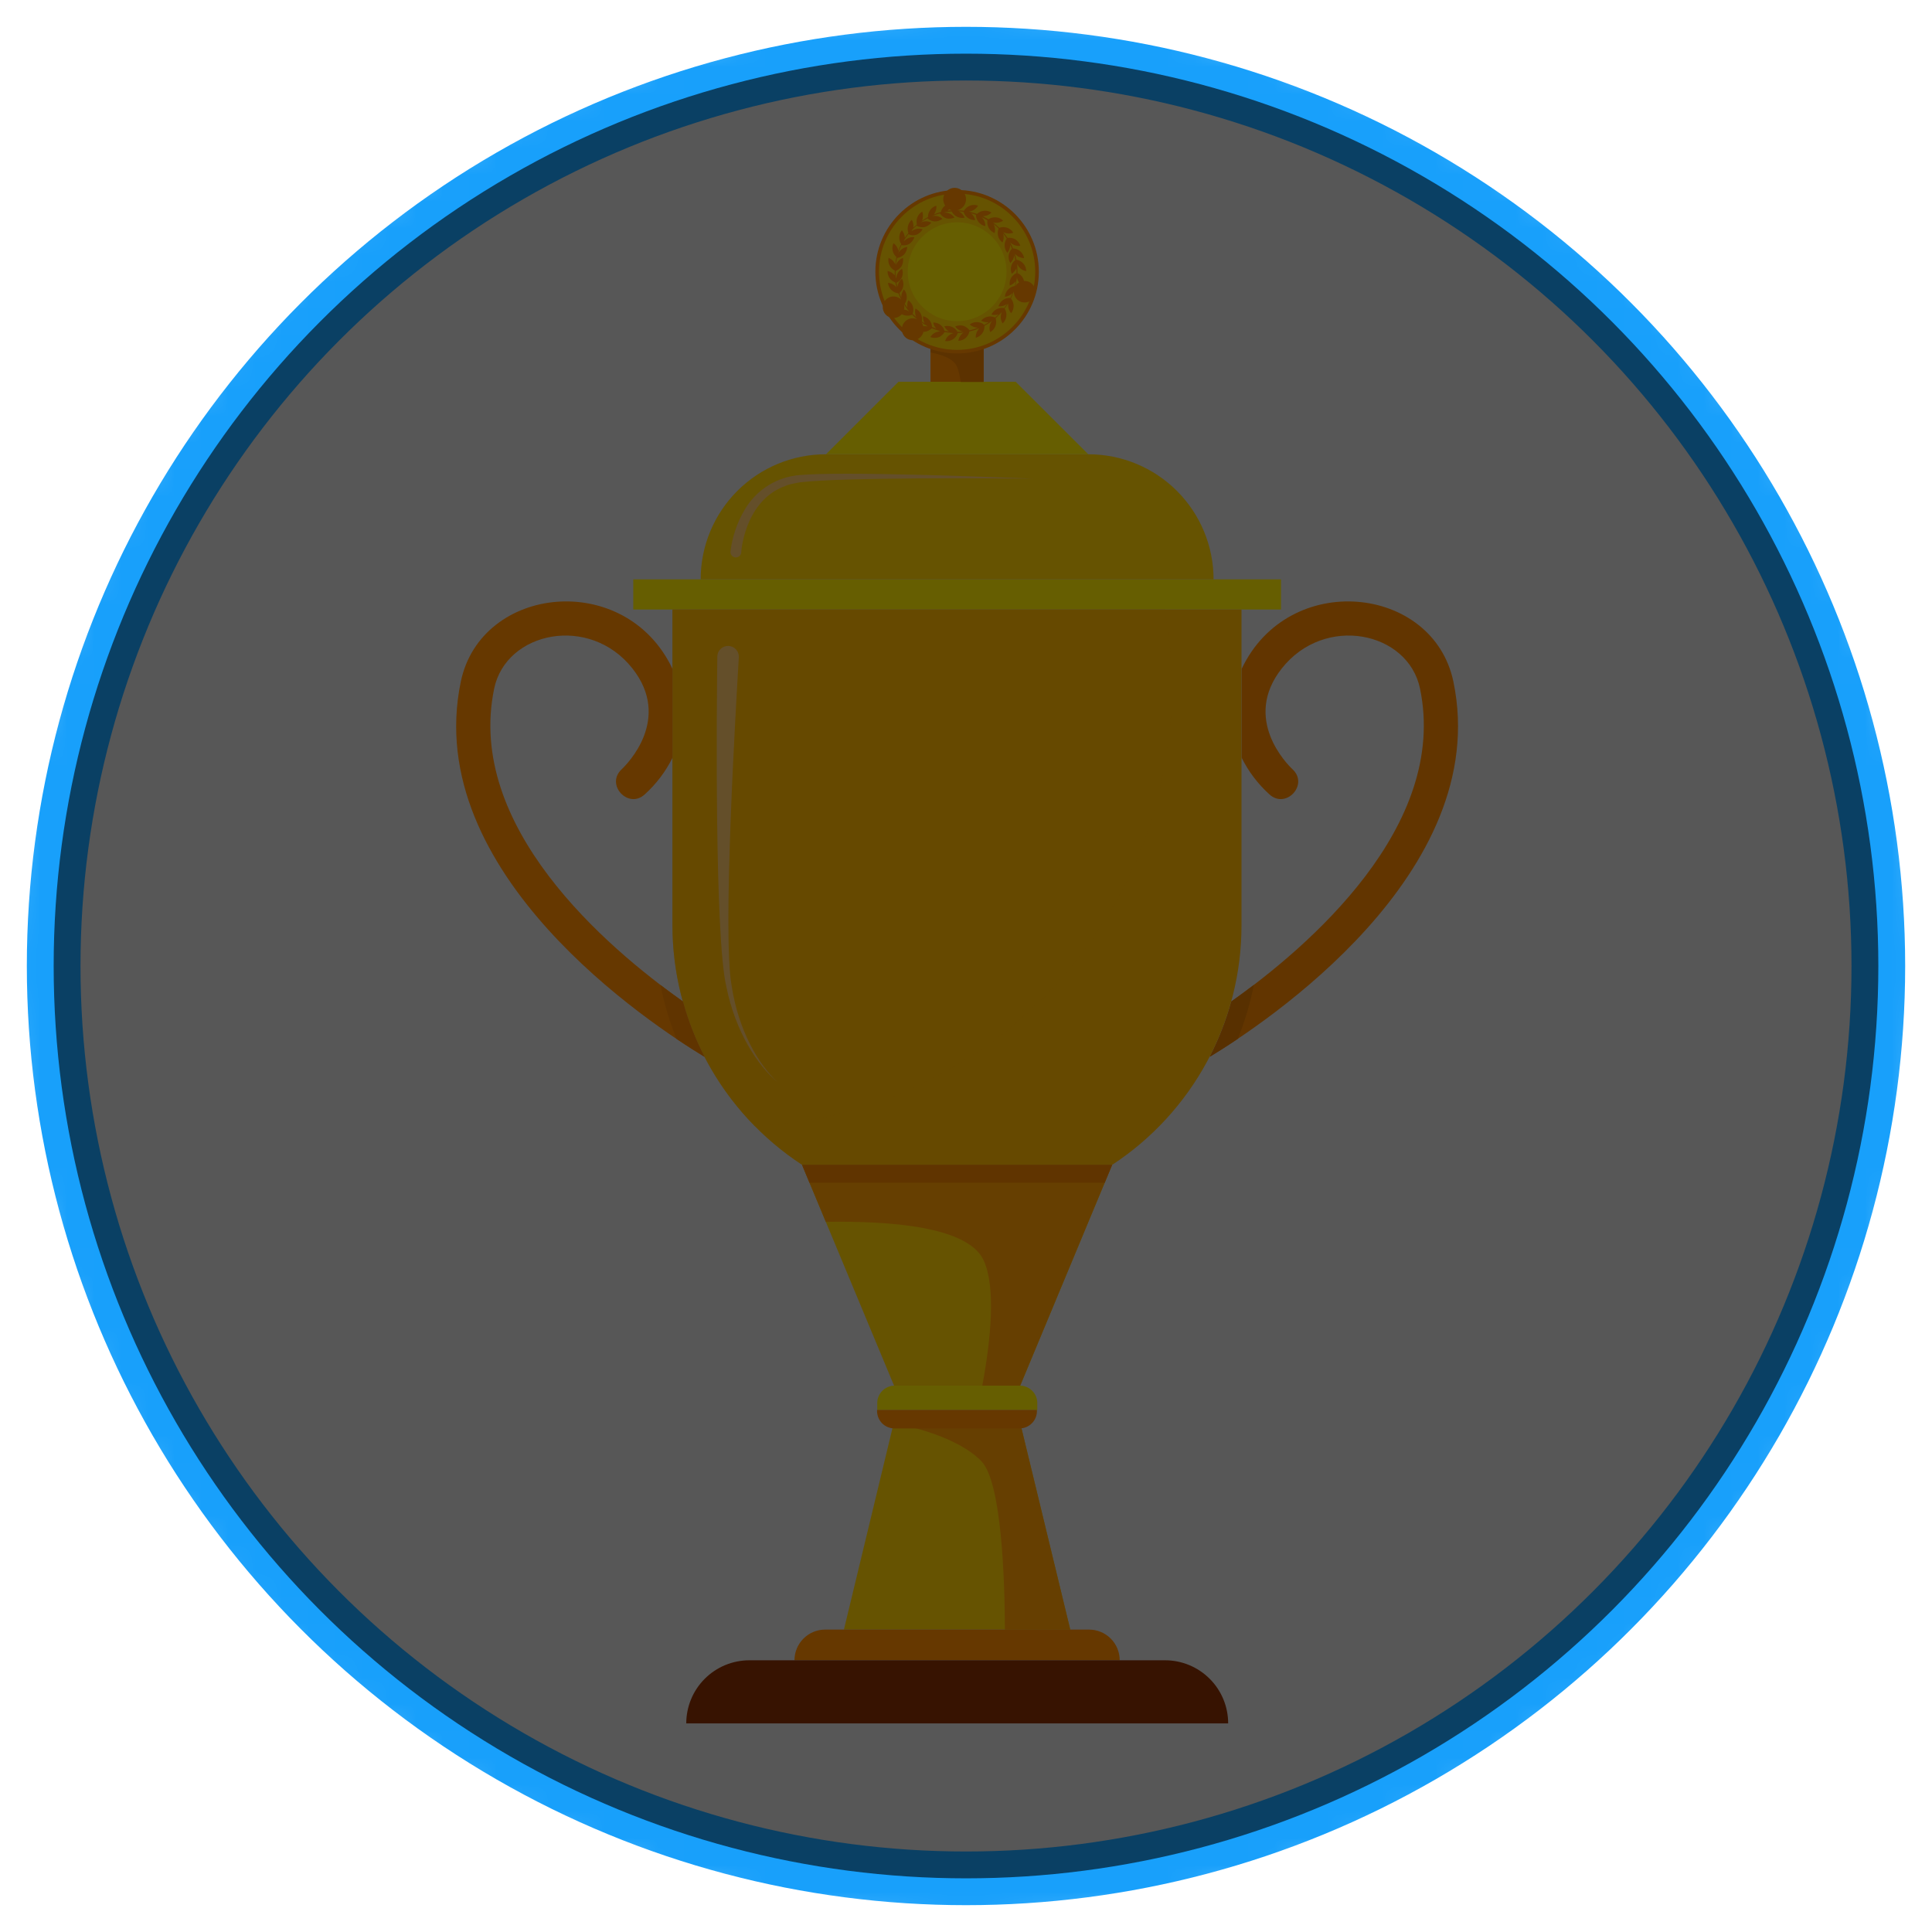 <svg width="72" height="72" viewBox="0 0 72 72" fill="none" xmlns="http://www.w3.org/2000/svg">
<mask id="mask0_637_6274" style="mask-type:alpha" maskUnits="userSpaceOnUse" x="0" y="0" width="72" height="72">
<circle cx="36" cy="36" r="36" fill="#D9D9D9"/>
</mask>
<g mask="url(#mask0_637_6274)">
<circle cx="36" cy="36" r="34" fill="#D9D9D9" stroke="#18A0FB" stroke-width="2"/>
<path d="M38.023 53.045H33.303L31.451 60.729H39.885L38.023 53.045Z" fill="#FFCF03"/>
<path d="M37.451 60.729H39.885L38.024 53.045H33.304C33.304 53.045 35.537 53.393 36.572 54.453C37.325 55.226 37.443 58.834 37.451 60.729Z" fill="#FF9E03"/>
<path d="M45.891 37.32C48.777 35.274 53.987 30.789 52.92 25.662C52.476 23.529 49.363 22.889 47.769 24.91C46.282 26.793 47.972 28.484 48.171 28.671C48.784 29.244 47.919 30.172 47.304 29.601C46.879 29.215 46.529 28.754 46.273 28.24V24.927C48.023 21.229 53.414 21.801 54.164 25.404C55.653 32.551 47.059 38.19 45.082 39.383C45.423 38.725 45.694 38.034 45.891 37.32V37.32Z" fill="#F58500"/>
<path d="M23.6 21.591V22.714H47.74V21.591H23.6Z" fill="#FFEC03"/>
<path d="M40.564 16.93H30.774C29.538 16.93 28.352 17.421 27.478 18.295C26.603 19.169 26.112 20.355 26.112 21.591H45.226C45.226 20.355 44.735 19.169 43.86 18.295C42.986 17.421 41.8 16.93 40.564 16.93V16.93Z" fill="#FFCF03"/>
<path d="M37.85 14.227H33.485L30.783 16.929H40.556L37.85 14.227Z" fill="#FFEC03"/>
<path d="M34.677 12.654V14.227H36.658V12.654H34.677Z" fill="#FF8B00"/>
<path d="M34.677 13.135C35.078 13.21 35.543 13.361 35.668 13.67C35.736 13.852 35.781 14.041 35.801 14.234H36.654V12.654H34.673L34.677 13.135Z" fill="#E67D00"/>
<path d="M25.061 22.714V34.475C25.061 36.248 25.502 37.994 26.345 39.554C27.188 41.114 28.406 42.439 29.89 43.41H41.448C42.93 42.438 44.147 41.112 44.989 39.552C45.83 37.992 46.27 36.247 46.267 34.475V22.714H25.061Z" fill="#FFB600"/>
<g style="mix-blend-mode:screen" opacity="0.49">
<path d="M25.061 34.475C25.057 37.281 26.16 39.975 28.133 41.972C37.906 41.477 45.158 32.5 43.41 22.718H25.061V34.475Z" fill="#FFB600"/>
</g>
<path d="M29.891 43.41L33.319 51.639H38.02L41.446 43.41H29.891Z" fill="#FFCF03"/>
<path d="M30.776 45.535C33.163 45.495 36.077 45.705 36.658 46.97C37.115 47.963 36.934 49.875 36.608 51.639H38.02L41.446 43.41H29.891L30.776 45.535Z" fill="#FF9E03"/>
<path d="M38.014 51.639H33.329C33.243 51.641 33.158 51.66 33.08 51.694C33.001 51.729 32.93 51.779 32.871 51.841C32.812 51.903 32.766 51.977 32.735 52.057C32.704 52.137 32.69 52.223 32.693 52.309V52.551H38.657V52.309C38.659 52.222 38.645 52.136 38.614 52.056C38.583 51.975 38.536 51.901 38.476 51.839C38.416 51.777 38.344 51.727 38.265 51.693C38.186 51.658 38.101 51.64 38.014 51.639Z" fill="#FFEC03"/>
<path d="M32.686 52.545V52.564C32.683 52.65 32.698 52.736 32.728 52.816C32.759 52.896 32.805 52.969 32.864 53.032C32.923 53.094 32.994 53.144 33.073 53.178C33.151 53.213 33.236 53.232 33.322 53.233H38.007C38.093 53.232 38.178 53.213 38.256 53.178C38.335 53.143 38.406 53.093 38.465 53.031C38.524 52.969 38.57 52.896 38.601 52.816C38.631 52.735 38.646 52.65 38.643 52.564V52.545H32.686Z" fill="#FF8B00"/>
<path d="M40.585 60.73H30.752C30.602 60.73 30.453 60.759 30.314 60.817C30.175 60.874 30.049 60.959 29.943 61.065C29.837 61.171 29.752 61.297 29.695 61.436C29.638 61.575 29.608 61.724 29.608 61.874H41.728C41.728 61.724 41.699 61.575 41.642 61.436C41.584 61.297 41.5 61.171 41.394 61.065C41.288 60.959 41.161 60.874 41.023 60.817C40.884 60.759 40.735 60.73 40.585 60.73Z" fill="#FF8B00"/>
<path d="M43.414 61.874H27.927C27.619 61.874 27.313 61.935 27.027 62.053C26.742 62.171 26.483 62.344 26.264 62.563C26.046 62.781 25.872 63.041 25.754 63.326C25.636 63.611 25.575 63.917 25.575 64.226H45.77C45.77 63.917 45.709 63.611 45.591 63.325C45.472 63.039 45.299 62.78 45.08 62.562C44.861 62.343 44.601 62.17 44.316 62.052C44.03 61.934 43.723 61.873 43.414 61.874V61.874Z" fill="#893003"/>
<path d="M25.446 37.32C22.56 35.274 17.349 30.789 18.416 25.662C18.861 23.529 21.973 22.889 23.568 24.91C25.055 26.793 23.364 28.484 23.166 28.671C22.553 29.244 23.418 30.172 24.032 29.601C24.457 29.215 24.807 28.754 25.062 28.24V24.927C23.314 21.229 17.922 21.801 17.173 25.404C15.682 32.551 24.277 38.19 26.255 39.383C25.914 38.725 25.643 38.034 25.446 37.32V37.32Z" fill="#FF8B00"/>
<path d="M45.89 37.32C45.695 38.033 45.426 38.725 45.087 39.383C45.339 39.23 45.697 39.006 46.13 38.713C46.391 38.064 46.591 37.392 46.728 36.705C46.431 36.931 46.151 37.133 45.89 37.32Z" fill="#DB7700"/>
<path d="M30.168 44.08H41.167L41.446 43.41H29.891L30.168 44.08Z" fill="#F08300"/>
<path d="M24.613 36.708C24.75 37.394 24.951 38.067 25.212 38.716C25.644 39.005 26.003 39.229 26.255 39.386C25.916 38.728 25.646 38.036 25.451 37.322C25.185 37.134 24.905 36.932 24.613 36.708Z" fill="#F08300"/>
<path d="M35.669 13.172C37.351 13.172 38.714 11.809 38.714 10.127C38.714 8.445 37.351 7.081 35.669 7.081C33.987 7.081 32.623 8.445 32.623 10.127C32.623 11.809 33.987 13.172 35.669 13.172Z" fill="#FF8B00"/>
<path d="M35.669 13.039C37.277 13.039 38.58 11.735 38.58 10.127C38.58 8.519 37.277 7.215 35.669 7.215C34.06 7.215 32.757 8.519 32.757 10.127C32.757 11.735 34.06 13.039 35.669 13.039Z" fill="#FFCF03"/>
<path d="M35.669 11.968C36.686 11.968 37.51 11.144 37.51 10.127C37.51 9.11 36.686 8.286 35.669 8.286C34.652 8.286 33.828 9.11 33.828 10.127C33.828 11.144 34.652 11.968 35.669 11.968Z" fill="#FFEC03"/>
<path d="M37.919 10.162C37.919 10.13 37.919 10.075 37.91 9.835C37.937 9.905 37.983 9.967 38.041 10.014C38.1 10.061 38.17 10.092 38.245 10.103C38.243 10 38.206 9.902 38.139 9.824C38.072 9.747 37.979 9.696 37.878 9.68C37.863 9.604 37.844 9.529 37.822 9.455C37.864 9.505 37.916 9.546 37.976 9.574C38.035 9.602 38.1 9.617 38.166 9.618C38.149 9.52 38.098 9.431 38.023 9.365C37.947 9.3 37.852 9.263 37.752 9.259C37.72 9.18 37.683 9.102 37.641 9.027C37.69 9.077 37.75 9.116 37.817 9.139C37.884 9.163 37.955 9.17 38.025 9.16C37.991 9.064 37.927 8.981 37.843 8.922C37.753 8.872 37.65 8.852 37.547 8.865C37.497 8.789 37.443 8.717 37.384 8.648C37.442 8.679 37.505 8.697 37.571 8.701C37.636 8.705 37.702 8.695 37.763 8.672C37.71 8.586 37.629 8.521 37.534 8.488C37.439 8.455 37.335 8.456 37.241 8.491C37.166 8.418 37.088 8.35 37.005 8.288C37.069 8.305 37.136 8.307 37.201 8.296C37.266 8.285 37.328 8.259 37.383 8.222C37.311 8.152 37.217 8.109 37.118 8.1C37.018 8.091 36.918 8.116 36.835 8.172C36.766 8.13 36.695 8.091 36.622 8.056C36.744 8.056 36.861 8.008 36.947 7.922C36.866 7.869 36.768 7.845 36.671 7.854C36.574 7.863 36.483 7.904 36.412 7.972C36.31 7.935 36.205 7.906 36.099 7.885C36.171 7.879 36.24 7.855 36.301 7.817C36.362 7.778 36.412 7.725 36.448 7.662C36.352 7.628 36.247 7.629 36.151 7.664C36.056 7.699 35.975 7.767 35.925 7.855C35.843 7.846 35.759 7.839 35.673 7.838C35.774 7.814 35.864 7.754 35.924 7.669C35.984 7.584 36.01 7.479 35.998 7.376C35.986 7.272 35.937 7.177 35.859 7.108C35.781 7.038 35.681 7 35.577 7C35.472 7 35.372 7.038 35.294 7.108C35.217 7.177 35.167 7.272 35.155 7.376C35.143 7.479 35.17 7.584 35.23 7.669C35.29 7.754 35.379 7.814 35.48 7.838C35.424 7.838 35.369 7.847 35.316 7.855C35.396 7.781 35.448 7.682 35.463 7.574C35.369 7.579 35.279 7.613 35.207 7.673C35.134 7.733 35.083 7.815 35.061 7.906C34.974 7.929 34.889 7.957 34.806 7.99C34.874 7.897 34.906 7.781 34.895 7.665C34.804 7.692 34.723 7.748 34.667 7.825C34.611 7.902 34.581 7.995 34.583 8.091C34.507 8.131 34.432 8.176 34.36 8.225C34.406 8.117 34.41 7.995 34.37 7.885C34.289 7.932 34.225 8.005 34.189 8.092C34.153 8.18 34.147 8.277 34.171 8.368C34.127 8.404 34.084 8.444 34.037 8.484C34.049 8.383 34.03 8.281 33.982 8.191C33.912 8.249 33.862 8.328 33.839 8.417C33.816 8.505 33.822 8.599 33.855 8.684C33.807 8.741 33.763 8.801 33.721 8.863C33.715 8.759 33.676 8.66 33.609 8.581C33.55 8.653 33.517 8.742 33.513 8.834C33.509 8.927 33.535 9.018 33.587 9.095C33.547 9.175 33.511 9.257 33.48 9.341C33.456 9.229 33.392 9.131 33.299 9.064C33.258 9.15 33.247 9.247 33.267 9.34C33.286 9.434 33.337 9.518 33.409 9.579C33.388 9.668 33.372 9.757 33.361 9.847C33.313 9.738 33.224 9.652 33.113 9.608C33.094 9.701 33.106 9.798 33.148 9.884C33.19 9.97 33.259 10.039 33.345 10.081C33.345 10.139 33.345 10.199 33.345 10.262C33.276 10.179 33.182 10.121 33.077 10.098C33.073 10.191 33.099 10.283 33.152 10.36C33.205 10.437 33.281 10.495 33.369 10.525C33.381 10.588 33.394 10.65 33.41 10.712C33.372 10.664 33.324 10.624 33.269 10.595C33.215 10.565 33.155 10.547 33.093 10.542C33.103 10.642 33.147 10.735 33.218 10.806C33.288 10.877 33.382 10.921 33.481 10.932C33.512 11.012 33.548 11.091 33.587 11.168C33.519 11.099 33.428 11.056 33.33 11.049C33.233 11.041 33.136 11.07 33.058 11.129C32.98 11.188 32.926 11.273 32.907 11.369C32.887 11.464 32.903 11.564 32.952 11.649C33 11.734 33.078 11.798 33.17 11.829C33.263 11.861 33.364 11.858 33.454 11.82C33.544 11.783 33.618 11.714 33.661 11.626C33.704 11.539 33.713 11.438 33.688 11.344C33.748 11.436 33.813 11.526 33.883 11.612C33.822 11.568 33.751 11.541 33.677 11.534C33.602 11.526 33.527 11.538 33.459 11.569C33.515 11.654 33.599 11.717 33.697 11.746C33.795 11.775 33.9 11.77 33.994 11.729C34.051 11.788 34.111 11.843 34.175 11.894C34.083 11.856 33.98 11.852 33.886 11.884C33.792 11.916 33.712 11.982 33.663 12.068C33.614 12.155 33.597 12.256 33.618 12.354C33.638 12.451 33.693 12.538 33.773 12.598C33.853 12.658 33.951 12.686 34.051 12.678C34.15 12.67 34.243 12.626 34.312 12.554C34.381 12.482 34.421 12.387 34.425 12.288C34.429 12.188 34.397 12.091 34.334 12.013C34.397 12.056 34.463 12.096 34.53 12.132C34.545 12.145 34.561 12.157 34.578 12.169C34.505 12.15 34.43 12.152 34.358 12.172C34.286 12.193 34.221 12.232 34.17 12.286C34.255 12.342 34.356 12.37 34.459 12.365C34.56 12.352 34.655 12.305 34.727 12.232C34.803 12.264 34.882 12.292 34.964 12.317C34.988 12.331 35.014 12.343 35.041 12.352C34.966 12.352 34.893 12.371 34.828 12.408C34.763 12.445 34.709 12.499 34.672 12.563C34.768 12.598 34.873 12.6 34.971 12.572C35.069 12.534 35.15 12.464 35.202 12.373C35.29 12.389 35.38 12.401 35.469 12.407C35.489 12.411 35.51 12.414 35.53 12.416C35.457 12.434 35.391 12.471 35.337 12.523C35.283 12.574 35.244 12.639 35.223 12.711C35.324 12.723 35.426 12.7 35.512 12.645C35.598 12.591 35.662 12.508 35.693 12.411C35.765 12.411 35.836 12.403 35.907 12.393C35.856 12.429 35.812 12.474 35.779 12.527C35.746 12.58 35.724 12.64 35.715 12.701C35.812 12.698 35.906 12.663 35.98 12.6C36.055 12.537 36.106 12.45 36.126 12.355C36.253 12.325 36.378 12.285 36.499 12.236C36.453 12.281 36.417 12.336 36.394 12.396C36.371 12.457 36.361 12.522 36.365 12.586C36.462 12.561 36.547 12.503 36.605 12.422C36.664 12.342 36.693 12.243 36.686 12.143C36.788 12.09 36.885 12.028 36.976 11.958C36.927 12.015 36.895 12.084 36.882 12.158C36.869 12.231 36.875 12.307 36.901 12.377C36.99 12.328 37.059 12.249 37.096 12.154C37.133 12.059 37.136 11.954 37.104 11.857C37.213 11.762 37.253 11.712 37.338 11.628C37.306 11.695 37.291 11.769 37.296 11.844C37.301 11.918 37.325 11.99 37.367 12.052C37.442 11.983 37.49 11.89 37.503 11.789C37.517 11.688 37.494 11.585 37.439 11.499C37.487 11.438 37.531 11.375 37.573 11.309C37.564 11.374 37.57 11.439 37.589 11.502C37.608 11.564 37.64 11.621 37.682 11.671C37.743 11.592 37.776 11.495 37.775 11.396C37.773 11.297 37.738 11.201 37.674 11.124C37.716 11.037 37.752 10.948 37.783 10.857C37.779 10.954 37.812 11.05 37.874 11.126C37.936 11.202 38.024 11.252 38.12 11.268C38.217 11.283 38.316 11.263 38.399 11.21C38.482 11.158 38.543 11.077 38.57 10.983C38.597 10.889 38.589 10.788 38.547 10.7C38.506 10.611 38.433 10.541 38.343 10.502C38.253 10.463 38.152 10.459 38.059 10.489C37.966 10.52 37.887 10.583 37.838 10.668C37.879 10.499 37.877 10.455 37.899 10.335C37.91 10.408 37.94 10.478 37.986 10.537C38.031 10.596 38.092 10.642 38.16 10.671C38.186 10.57 38.174 10.464 38.127 10.371C38.08 10.279 38 10.207 37.903 10.17L37.919 10.162ZM37.883 10.178C37.795 10.215 37.722 10.282 37.676 10.366C37.63 10.45 37.615 10.548 37.632 10.642C37.72 10.609 37.798 10.551 37.855 10.475C37.846 10.537 37.832 10.598 37.818 10.658C37.72 10.674 37.63 10.722 37.564 10.795C37.497 10.868 37.457 10.961 37.451 11.06C37.559 11.046 37.66 10.997 37.737 10.919C37.713 10.982 37.688 11.043 37.658 11.103C37.559 11.096 37.461 11.123 37.379 11.181C37.298 11.238 37.239 11.322 37.213 11.418C37.327 11.426 37.441 11.393 37.534 11.325C37.499 11.38 37.463 11.432 37.424 11.482C37.329 11.463 37.23 11.477 37.144 11.521C37.058 11.565 36.989 11.637 36.949 11.725C37.037 11.746 37.13 11.742 37.217 11.715C37.175 11.755 37.132 11.795 37.083 11.832C36.995 11.791 36.897 11.781 36.803 11.803C36.709 11.825 36.625 11.877 36.565 11.953C36.653 11.999 36.752 12.017 36.851 12.005C36.797 12.041 36.74 12.074 36.682 12.106C36.606 12.042 36.511 12.006 36.412 12.004C36.313 12.001 36.217 12.033 36.138 12.092C36.225 12.17 36.339 12.213 36.456 12.211C36.351 12.253 36.243 12.287 36.133 12.312C36.074 12.232 35.991 12.172 35.897 12.14C35.797 12.117 35.693 12.126 35.598 12.165C35.667 12.264 35.773 12.333 35.893 12.355C35.824 12.363 35.759 12.368 35.685 12.369C35.638 12.285 35.564 12.218 35.474 12.181C35.385 12.143 35.286 12.136 35.192 12.161C35.232 12.239 35.291 12.306 35.364 12.355C35.307 12.348 35.254 12.34 35.199 12.329C35.173 12.238 35.117 12.158 35.041 12.102C34.964 12.046 34.871 12.018 34.776 12.021C34.795 12.105 34.836 12.183 34.892 12.248C34.839 12.229 34.785 12.209 34.734 12.186C34.731 12.091 34.696 12 34.634 11.927C34.573 11.854 34.489 11.804 34.396 11.784C34.393 11.878 34.416 11.971 34.463 12.052L34.354 11.981C34.374 11.886 34.361 11.786 34.318 11.699C34.275 11.611 34.203 11.541 34.115 11.499C34.09 11.606 34.1 11.719 34.145 11.819C34.101 11.78 34.058 11.739 34.012 11.697C34.045 11.607 34.048 11.507 34.018 11.415C33.989 11.323 33.929 11.244 33.848 11.19C33.812 11.278 33.801 11.375 33.818 11.47C33.781 11.421 33.746 11.372 33.714 11.321C33.771 11.242 33.798 11.146 33.793 11.048C33.788 10.951 33.75 10.858 33.685 10.786C33.618 10.874 33.584 10.983 33.589 11.094C33.562 11.037 33.536 10.981 33.515 10.922C33.59 10.858 33.642 10.77 33.66 10.672C33.678 10.575 33.663 10.474 33.615 10.387C33.567 10.425 33.527 10.472 33.498 10.526C33.469 10.58 33.451 10.639 33.445 10.7C33.431 10.648 33.419 10.594 33.408 10.539C33.504 10.494 33.579 10.414 33.618 10.316C33.65 10.218 33.65 10.113 33.618 10.016C33.554 10.053 33.5 10.106 33.462 10.17C33.424 10.234 33.403 10.306 33.4 10.38C33.4 10.367 33.389 10.352 33.382 10.337C33.375 10.258 33.372 10.179 33.373 10.1C33.469 10.064 33.551 9.997 33.605 9.909C33.651 9.817 33.666 9.713 33.65 9.612C33.587 9.636 33.53 9.674 33.483 9.724C33.437 9.774 33.402 9.833 33.382 9.898C33.392 9.803 33.407 9.708 33.429 9.614C33.531 9.6 33.624 9.553 33.697 9.48C33.763 9.402 33.803 9.305 33.812 9.203C33.739 9.212 33.668 9.24 33.608 9.284C33.548 9.327 33.5 9.385 33.468 9.452C33.501 9.343 33.543 9.236 33.594 9.134C33.645 9.146 33.699 9.147 33.751 9.138C33.803 9.13 33.853 9.111 33.898 9.083C33.981 9.022 34.043 8.938 34.076 8.84C34.002 8.832 33.927 8.842 33.858 8.87C33.789 8.898 33.729 8.943 33.682 9.001C33.688 8.984 33.693 8.967 33.696 8.949C33.744 8.872 33.796 8.798 33.852 8.727C33.9 8.751 33.952 8.765 34.006 8.768C34.059 8.771 34.113 8.763 34.163 8.744C34.256 8.702 34.334 8.632 34.385 8.543C34.315 8.52 34.239 8.515 34.166 8.529C34.093 8.542 34.025 8.575 33.967 8.622C33.979 8.603 33.989 8.582 33.997 8.561C34.048 8.508 34.101 8.459 34.157 8.411C34.248 8.463 34.355 8.481 34.457 8.462C34.556 8.434 34.644 8.377 34.708 8.297C34.644 8.264 34.572 8.247 34.5 8.248C34.428 8.249 34.357 8.268 34.294 8.304C34.379 8.241 34.468 8.185 34.562 8.136C34.639 8.205 34.737 8.246 34.84 8.253C34.942 8.25 35.041 8.216 35.123 8.155C35.069 8.107 35.004 8.073 34.934 8.056C34.864 8.04 34.791 8.041 34.721 8.06C34.821 8.015 34.925 7.979 35.03 7.951C35.085 8.041 35.171 8.107 35.271 8.138C35.372 8.159 35.477 8.149 35.571 8.109C35.528 8.049 35.471 8 35.404 7.967C35.337 7.935 35.263 7.919 35.188 7.923L35.217 7.909C35.3 7.894 35.385 7.884 35.469 7.879C35.511 7.966 35.582 8.037 35.669 8.079C35.756 8.121 35.854 8.133 35.949 8.112C35.906 8.011 35.83 7.928 35.733 7.877C35.792 7.877 35.85 7.885 35.907 7.893C35.936 7.985 35.994 8.066 36.073 8.122C36.153 8.178 36.248 8.206 36.345 8.202C36.32 8.102 36.264 8.014 36.186 7.947V7.947C36.249 7.964 36.311 7.982 36.37 8.004C36.371 8.104 36.407 8.201 36.471 8.278C36.535 8.355 36.623 8.407 36.721 8.427C36.722 8.364 36.71 8.302 36.686 8.244C36.661 8.186 36.625 8.134 36.579 8.091C36.655 8.127 36.728 8.167 36.799 8.211C36.783 8.309 36.801 8.409 36.85 8.495C36.898 8.581 36.975 8.648 37.067 8.685C37.096 8.573 37.084 8.454 37.031 8.35C37.096 8.402 37.158 8.458 37.217 8.516C37.178 8.607 37.172 8.707 37.198 8.802C37.224 8.896 37.281 8.979 37.36 9.037C37.409 8.933 37.418 8.814 37.385 8.704C37.433 8.764 37.478 8.827 37.519 8.893C37.463 8.97 37.434 9.065 37.439 9.161C37.443 9.257 37.48 9.349 37.543 9.421C37.611 9.336 37.648 9.229 37.648 9.12C37.672 9.168 37.693 9.217 37.713 9.266C37.644 9.335 37.601 9.426 37.59 9.523C37.578 9.62 37.6 9.718 37.652 9.802C37.734 9.725 37.786 9.621 37.798 9.508C37.814 9.567 37.828 9.628 37.84 9.689C37.763 9.747 37.708 9.83 37.684 9.923C37.66 10.016 37.668 10.115 37.707 10.203C37.78 10.152 37.839 10.082 37.877 10.001C37.885 10.067 37.885 10.122 37.883 10.178Z" fill="#FF8B00"/>
<g style="mix-blend-mode:screen">
<path d="M27.266 36.732C27.515 38.386 28.259 39.664 28.985 40.339C28.226 39.7 27.408 38.455 27.067 36.766C26.63 34.879 26.706 26.406 26.732 24.459C26.735 24.352 26.781 24.251 26.86 24.179C26.938 24.106 27.041 24.068 27.148 24.072C27.254 24.076 27.355 24.122 27.427 24.2C27.5 24.278 27.539 24.381 27.535 24.488C27.42 26.424 26.919 34.831 27.266 36.732Z" fill="#F9C569"/>
</g>
<g style="mix-blend-mode:screen">
<path d="M27.757 18.988C27.969 18.625 28.266 18.318 28.623 18.094C28.979 17.871 29.385 17.737 29.805 17.704C31.405 17.559 36.891 17.774 38.507 17.838C36.923 17.825 31.411 17.785 29.84 17.972C29.706 17.987 29.593 18.022 29.47 18.044C29.347 18.067 29.237 18.128 29.121 18.168C27.724 18.79 27.617 20.612 27.624 20.59C27.619 20.643 27.594 20.692 27.553 20.726C27.512 20.761 27.459 20.777 27.406 20.773C27.353 20.768 27.303 20.743 27.269 20.702C27.235 20.661 27.218 20.608 27.222 20.555C27.29 20.001 27.471 19.468 27.757 18.988Z" fill="#F9C569"/>
</g>
<circle cx="36" cy="36" r="34" fill="black" fill-opacity="0.6"/>
</g>
</svg>
